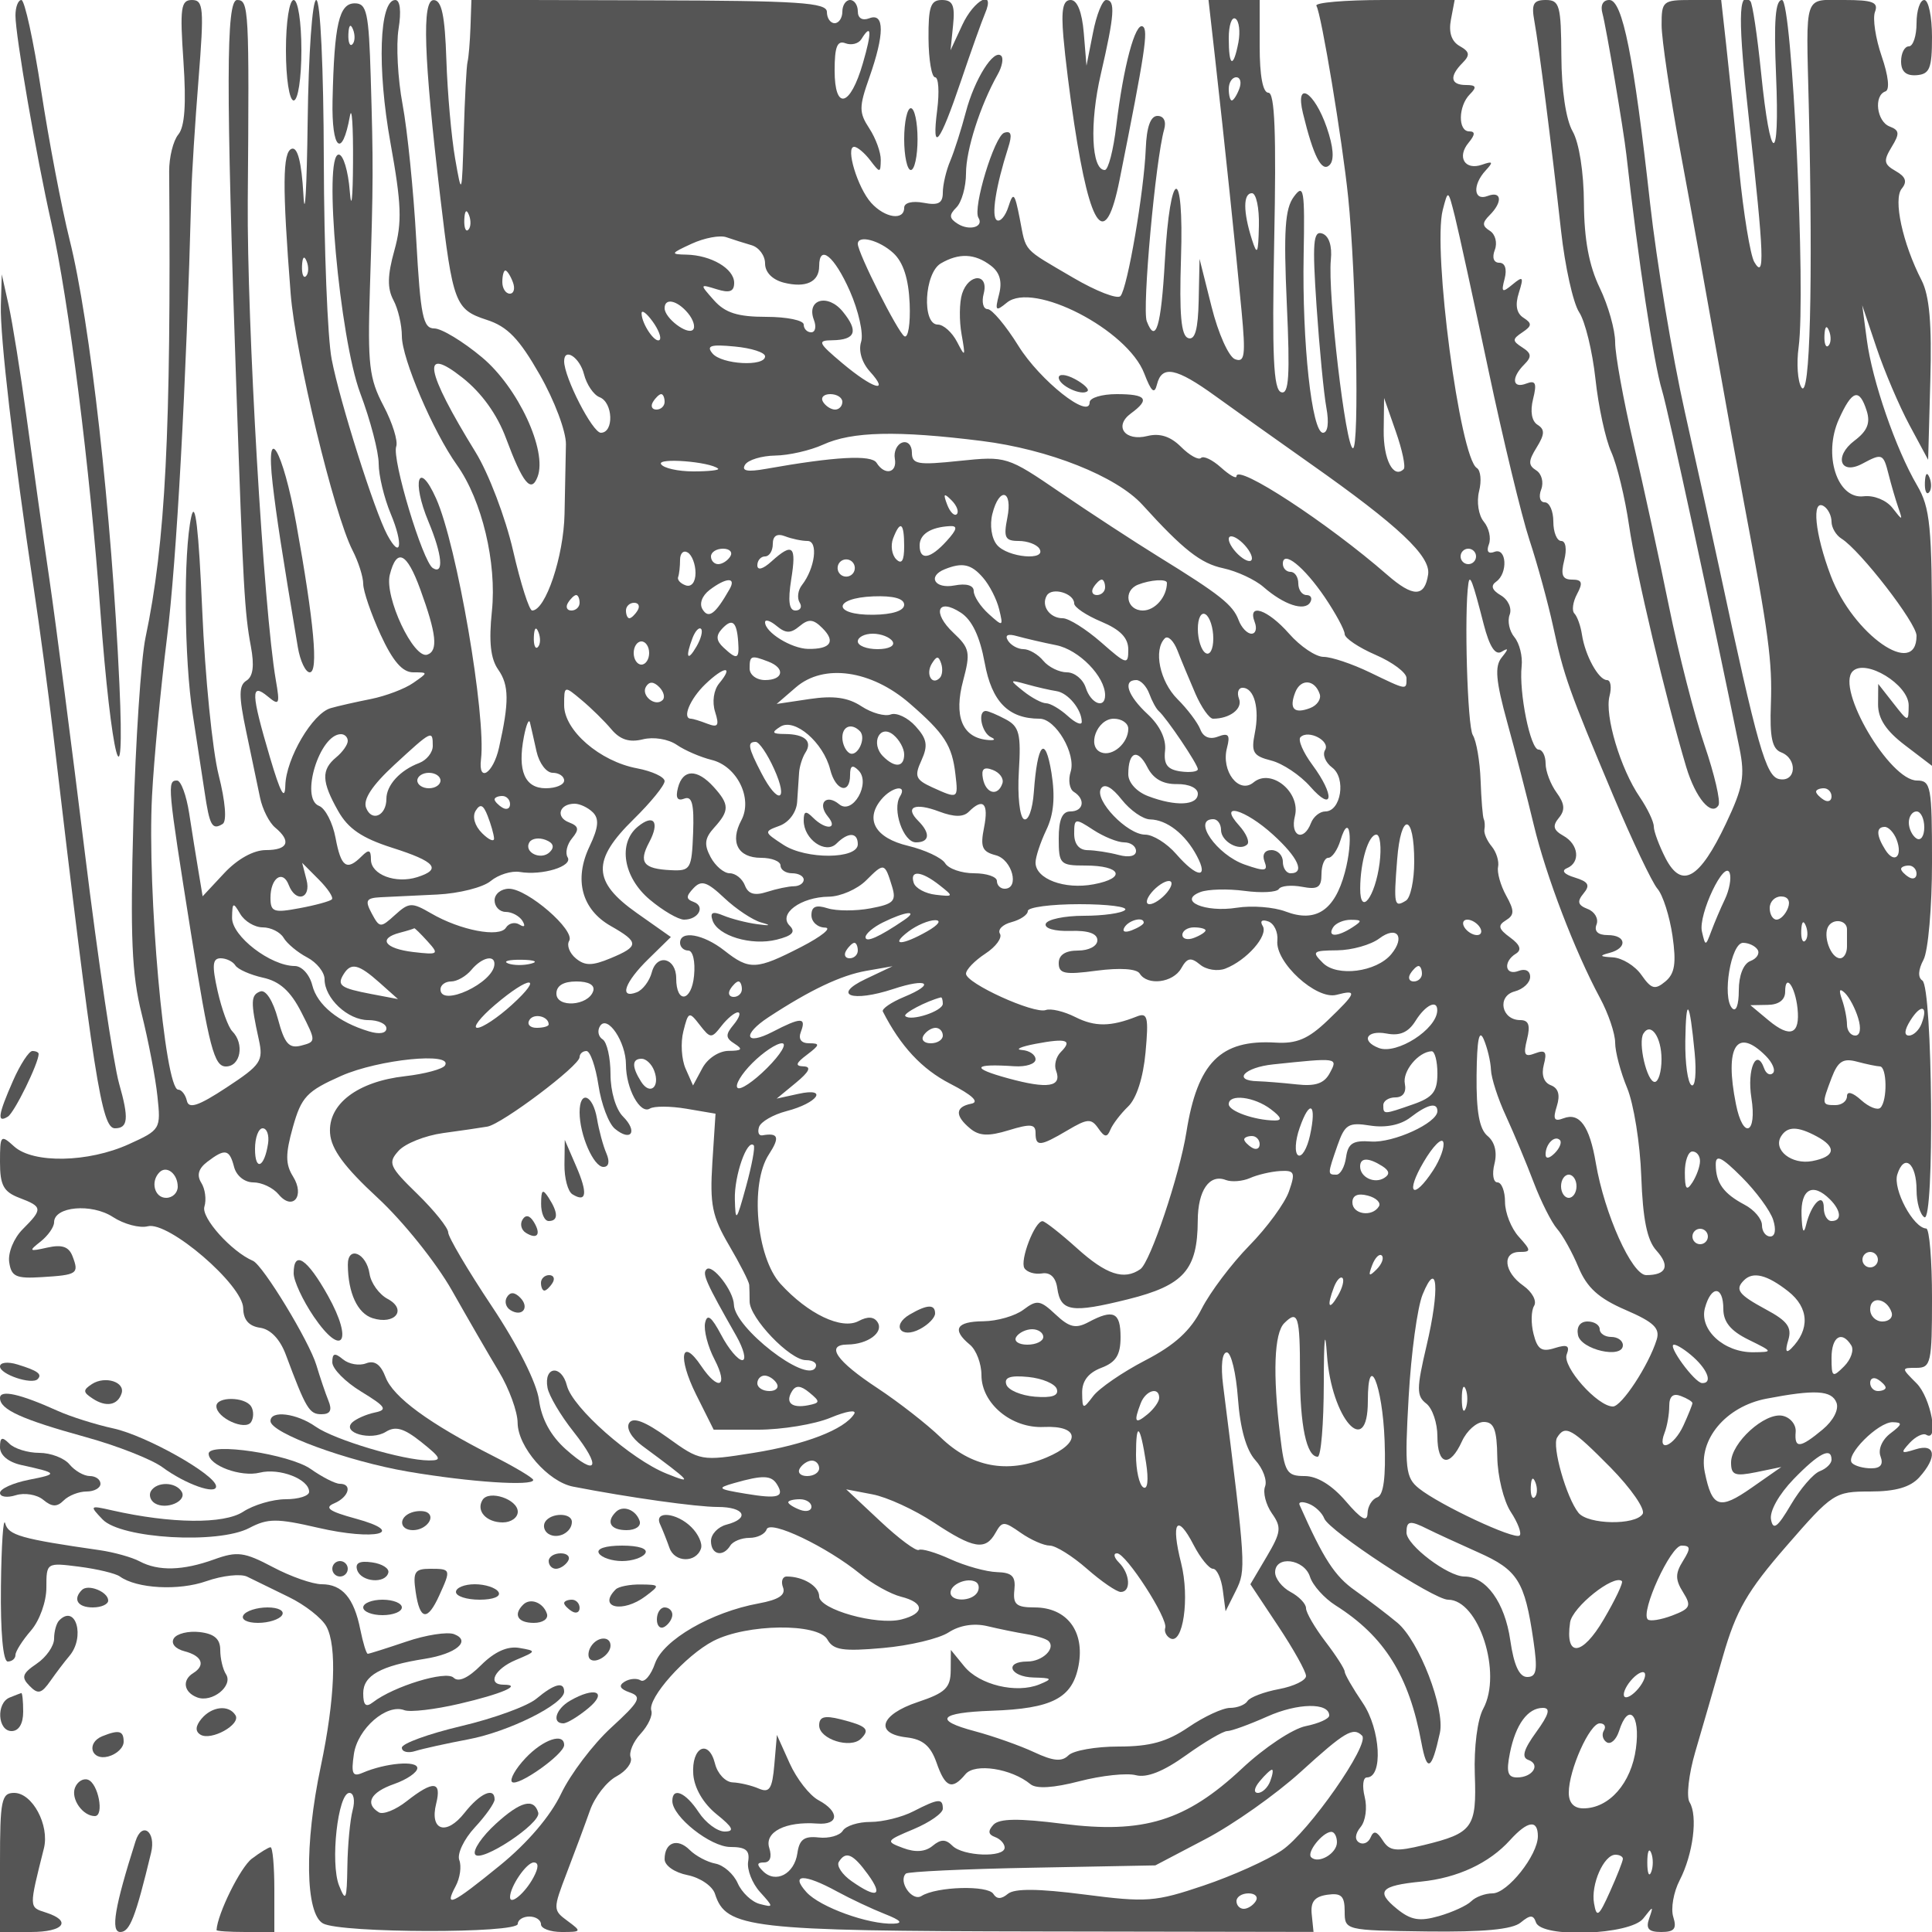 <svg xmlns="http://www.w3.org/2000/svg" version="1.0" width="250" height="250" viewBox="0 0 250 250" preserveAspectRatio="xMidYMid meet">
<g transform="translate(0,250) scale(0.01,-0.01)" fill="#555555" stroke="none">
<path d="M200 24800 c0 -260 269 -1818 463 -2678 226 -1007 500 -3167 635 -5022 140 -1917 324 -2622 247 -950 -101 2217 -378 4688 -645 5750 -103 413 -268 1279 -367 1925 -99 646 -214 1175 -256 1175 -42 0 -77 -90 -77 -200z"/>
<path d="M2374 24202 c37 -549 17 -843 -67 -943 -66 -80 -119 -295 -118 -477 26 -3368 -48 -4811 -306 -6032 -58 -275 -129 -1341 -157 -2368 -42 -1503 -21 -1992 107 -2500 87 -348 179 -827 204 -1066 46 -426 40 -436 -370 -622 -524 -238 -1237 -252 -1484 -29 -174 158 -183 148 -183 -202 0 -300 46 -385 250 -463 303 -115 306 -144 44 -406 -115 -115 -192 -303 -175 -425 27 -188 87 -216 421 -195 461 28 485 44 399 269 -48 126 -136 156 -328 113 -236 -53 -244 -46 -86 78 96 76 175 188 175 250 0 205 486 248 761 68 143 -93 346 -147 451 -120 266 70 1231 -759 1235 -1060 2 -150 73 -232 218 -253 136 -19 259 -148 334 -350 261 -699 303 -769 460 -769 115 0 142 51 91 175 -39 96 -109 303 -156 460 -93 310 -691 1294 -821 1350 -278 119 -673 559 -628 701 28 90 10 229 -40 308 -62 99 -37 185 77 272 231 176 287 165 347 -66 30 -115 136 -200 249 -200 109 0 255 -69 326 -154 183 -221 346 -23 188 230 -99 159 -100 290 -2 639 110 391 179 465 625 663 483 214 1453 312 1343 135 -29 -47 -262 -110 -517 -139 -614 -69 -998 -361 -970 -738 15 -207 185 -438 616 -836 329 -304 759 -841 962 -1200 202 -357 475 -830 608 -1050 132 -220 240 -517 241 -660 2 -313 394 -764 718 -827 726 -141 1597 -263 1871 -263 349 0 423 -148 113 -229 -110 -29 -200 -124 -200 -212 0 -177 154 -214 250 -59 34 55 145 100 248 100 102 0 202 49 222 110 43 128 779 -224 1213 -578 155 -128 391 -259 525 -293 308 -77 311 -218 5 -295 -318 -79 -1063 130 -1063 299 0 131 -206 257 -419 257 -56 0 -78 -63 -49 -140 38 -99 -55 -160 -314 -208 -614 -112 -1235 -472 -1342 -776 -52 -152 -136 -251 -186 -220 -49 31 -143 23 -208 -17 -82 -51 -61 -94 67 -139 162 -56 130 -116 -242 -457 -235 -216 -526 -601 -647 -855 -137 -288 -435 -637 -789 -925 -626 -510 -729 -558 -575 -270 57 106 78 258 47 338 -30 80 60 270 201 422 141 152 256 315 256 362 0 165 -188 82 -389 -173 -236 -301 -455 -230 -367 119 73 293 -36 303 -380 33 -144 -114 -308 -179 -363 -145 -184 114 -105 260 199 366 165 58 300 150 300 206 0 102 -413 66 -708 -61 -130 -56 -150 -13 -113 241 48 331 424 658 654 569 74 -28 394 9 711 83 547 127 825 247 573 247 -219 0 -118 205 158 320 269 113 270 117 44 156 -152 26 -319 -49 -492 -221 -168 -169 -295 -227 -358 -164 -96 96 -775 -111 -1044 -319 -91 -70 -125 -38 -125 118 0 229 226 355 798 445 404 64 604 232 378 319 -87 33 -366 -10 -620 -97 -255 -86 -478 -157 -497 -157 -19 0 -62 142 -97 315 -81 407 -234 585 -499 585 -117 0 -402 99 -633 222 -369 195 -460 207 -757 100 -406 -147 -724 -155 -966 -26 -99 53 -332 118 -518 145 -1017 146 -1181 193 -1222 347 -24 89 -49 -277 -55 -813 -7 -591 27 -975 88 -975 55 0 100 38 100 85 0 46 90 188 200 315 112 129 200 374 200 556 0 324 1 325 425 271 234 -30 470 -87 525 -126 218 -158 762 -188 1121 -61 209 73 447 99 529 57 83 -41 323 -159 534 -261 211 -102 431 -274 490 -383 138 -255 110 -941 -73 -1809 -214 -1009 -201 -1910 30 -2034 236 -126 2519 -131 2519 -5 0 52 68 95 150 95 83 0 150 -45 150 -100 0 -55 121 -100 269 -100 257 0 261 6 75 143 -190 140 -190 152 -9 625 102 265 236 626 298 802 62 177 217 376 344 444 126 68 209 178 184 244 -26 66 33 205 129 308 96 104 159 238 138 299 -52 158 443 715 803 901 432 223 1354 235 1476 18 76 -136 201 -155 718 -109 344 30 726 121 850 202 142 92 327 122 500 81 151 -36 380 -83 509 -104 128 -21 257 -61 285 -90 95 -95 -80 -264 -275 -264 -305 0 -227 -199 81 -207 241 -6 250 -17 75 -89 -298 -122 -777 -7 -973 234 l-173 212 -2 -267 c-2 -224 -70 -289 -427 -408 -487 -162 -564 -409 -142 -457 208 -24 309 -110 385 -325 113 -326 201 -361 375 -151 122 147 596 74 842 -130 75 -62 299 -48 633 39 285 74 613 109 730 78 142 -37 358 49 649 258 240 172 480 313 533 313 54 0 287 85 518 188 395 177 802 183 802 13 0 -42 -137 -103 -304 -137 -168 -33 -539 -280 -825 -549 -725 -678 -1273 -848 -2318 -715 -575 73 -822 69 -898 -12 -74 -80 -68 -127 20 -159 69 -25 125 -87 125 -137 0 -133 -539 -113 -676 24 -87 87 -150 87 -257 -2 -93 -77 -222 -87 -379 -28 -231 86 -228 93 137 246 206 87 375 205 375 263 0 138 -56 133 -380 -33 -148 -77 -399 -138 -556 -138 -158 1 -319 -51 -358 -113 -38 -63 -179 -103 -313 -88 -187 21 -250 -26 -275 -204 -39 -269 -281 -396 -445 -232 -84 84 -81 113 14 113 78 0 104 71 67 188 -65 206 212 346 621 315 283 -22 292 154 17 302 -115 61 -283 276 -374 478 l-165 367 -33 -383 c-27 -316 -63 -371 -202 -311 -92 40 -244 76 -338 80 -93 4 -196 113 -228 243 -82 326 -307 214 -281 -140 14 -178 129 -375 300 -514 214 -172 239 -224 106 -225 -95 0 -246 113 -336 250 -169 257 -341 331 -341 145 0 -203 495 -595 752 -595 200 0 253 -44 229 -189 -17 -104 52 -281 153 -393 179 -198 179 -203 -4 -155 -103 27 -231 148 -284 268 -53 120 -183 234 -289 254 -106 20 -256 100 -333 177 -159 159 -324 98 -324 -120 0 -83 130 -173 297 -206 164 -33 323 -142 355 -243 142 -445 443 -480 4200 -486 l3545 -6 -23 224 c-18 165 35 233 201 257 181 26 225 -16 225 -214 0 -246 4 -247 1061 -261 734 -9 1109 26 1216 115 124 102 164 102 198 3 69 -207 1222 -165 1389 50 130 167 134 167 76 0 -46 -132 -8 -175 156 -175 170 0 204 42 156 195 -34 107 3 321 83 475 174 338 237 832 128 1009 -44 70 -11 363 73 650 84 286 246 845 359 1240 171 594 314 842 821 1425 597 687 626 706 1083 706 328 0 520 55 636 183 237 263 213 446 -50 362 -187 -59 -196 -49 -75 83 77 83 174 131 215 106 169 -103 60 481 -125 666 -200 200 -200 200 0 200 185 0 200 67 200 900 0 495 -34 901 -75 903 -167 7 -435 509 -374 700 88 277 249 146 249 -203 0 -159 45 -316 101 -351 133 -82 107 2977 -26 3063 -60 39 -54 140 15 269 60 113 110 681 110 1262 0 981 -14 1057 -195 1057 -353 0 -1053 1192 -831 1414 167 167 726 -174 724 -442 -2 -220 -4 -220 -198 28 l-196 250 -2 -263 c-1 -185 102 -343 348 -530 l350 -267 0 1649 c0 1450 -23 1690 -193 1980 -276 471 -581 1355 -650 1881 l-60 450 185 -550 c101 -302 293 -752 426 -1000 l242 -450 28 1023 c21 737 -11 1101 -113 1300 -246 478 -370 1051 -256 1187 73 89 51 153 -78 226 -155 88 -162 133 -54 311 107 174 103 217 -25 266 -168 64 -209 401 -55 454 59 20 39 201 -48 454 -80 232 -119 491 -87 575 48 125 -28 154 -401 154 -526 0 -491 103 -456 -1350 56 -2336 17 -3840 -95 -3662 -48 75 -65 309 -36 519 95 713 -85 4493 -215 4493 -86 0 -107 -267 -77 -975 50 -1186 -73 -1163 -194 37 -49 480 -111 894 -138 922 -159 158 -163 -241 -15 -1565 192 -1727 204 -2046 65 -1809 -51 88 -140 628 -196 1200 -57 572 -133 1299 -168 1615 l-64 575 -386 0 c-369 0 -386 -14 -385 -325 0 -179 109 -910 241 -1625 133 -715 336 -1840 452 -2500 117 -660 284 -1582 372 -2050 321 -1703 369 -2060 349 -2613 -16 -427 16 -577 132 -622 216 -83 197 -388 -22 -347 -174 32 -282 411 -778 2732 -82 385 -283 1294 -445 2019 -163 726 -365 1941 -450 2700 -211 1902 -357 2631 -527 2631 -84 0 -119 -69 -89 -175 46 -166 273 -1503 309 -1825 152 -1363 355 -2702 461 -3050 77 -249 669 -2986 1002 -4628 74 -364 48 -509 -174 -978 -341 -720 -572 -853 -781 -451 -84 164 -153 349 -153 412 0 63 -82 234 -181 380 -250 365 -457 1057 -392 1308 30 114 15 207 -33 207 -108 0 -283 317 -324 590 -17 113 -61 234 -97 271 -36 36 -21 149 34 252 79 147 65 187 -64 187 -126 0 -150 59 -102 250 36 144 20 250 -39 250 -56 0 -102 113 -102 250 0 138 -50 250 -111 250 -62 0 -82 73 -46 167 35 92 6 203 -65 247 -104 65 -103 121 6 296 105 170 108 233 12 293 -76 47 -98 174 -58 334 51 204 33 246 -87 200 -183 -71 -199 75 -27 247 99 99 94 144 -25 220 -132 85 -132 107 1 196 124 83 127 115 14 188 -91 58 -111 165 -60 324 65 207 55 220 -82 107 -135 -112 -149 -102 -102 75 32 125 5 206 -69 206 -73 0 -97 67 -58 167 35 92 6 202 -64 246 -101 63 -102 104 -3 203 171 171 156 318 -26 248 -183 -70 -199 143 -25 331 102 110 93 123 -47 74 -222 -78 -330 98 -174 285 85 103 87 146 8 146 -149 0 -143 329 8 480 93 93 82 120 -50 120 -201 0 -219 111 -45 286 100 101 93 145 -37 218 -106 60 -145 177 -113 343 l48 253 -917 0 c-505 0 -897 -34 -872 -75 64 -103 335 -1739 411 -2475 104 -1014 147 -3250 62 -3250 -93 0 -329 2011 -286 2439 18 179 -24 308 -111 339 -117 41 -130 -115 -74 -940 37 -543 94 -1134 127 -1313 36 -196 19 -325 -44 -325 -144 0 -271 1168 -250 2300 16 850 2 929 -127 754 -115 -155 -133 -440 -91 -1384 43 -938 27 -1179 -73 -1145 -100 33 -119 467 -90 1959 28 1385 8 1916 -75 1916 -72 0 -113 219 -113 600 l0 600 -331 0 -331 0 82 -725 c124 -1100 275 -2547 346 -3303 54 -574 41 -668 -85 -620 -82 31 -218 336 -303 677 l-156 621 -11 -533 c-8 -379 -47 -522 -136 -492 -92 31 -116 305 -93 1034 40 1219 -141 1187 -209 -37 -48 -849 -118 -1082 -234 -779 -62 160 113 2088 225 2482 30 105 -5 175 -86 175 -90 0 -141 -142 -152 -425 -22 -553 -236 -1802 -327 -1906 -39 -44 -313 62 -610 236 -668 392 -607 324 -694 769 -65 330 -83 349 -146 152 -39 -123 -107 -202 -150 -175 -75 46 -14 436 146 936 55 170 41 225 -50 195 -128 -43 -411 -975 -334 -1100 73 -117 -113 -173 -265 -80 -115 72 -119 115 -20 214 68 68 124 267 124 442 0 303 185 879 409 1277 58 101 79 211 47 242 -96 96 -346 -301 -458 -727 -58 -220 -148 -503 -201 -630 -54 -126 -97 -311 -97 -411 0 -139 -58 -170 -250 -133 -146 27 -250 1 -250 -64 0 -171 -250 -133 -427 63 -176 195 -336 725 -220 725 41 0 135 -79 208 -175 126 -166 133 -166 136 4 2 98 -65 282 -148 409 -135 206 -135 277 0 659 197 559 198 842 1 767 -91 -35 -150 0 -150 89 0 81 -45 147 -100 147 -55 0 -100 -67 -100 -150 0 -82 -45 -150 -100 -150 -55 0 -100 65 -100 145 0 122 -361 146 -2300 151 l-2300 6 -12 -351 c-7 -193 -24 -396 -38 -451 -14 -55 -36 -471 -49 -925 -24 -815 -26 -819 -112 -325 -48 275 -99 848 -113 1274 -19 578 -61 774 -164 775 -154 1 -130 -726 85 -2549 162 -1374 192 -1455 599 -1588 271 -87 421 -243 689 -712 190 -333 341 -734 338 -900 -3 -165 -11 -570 -18 -900 -11 -551 -246 -1250 -419 -1250 -38 0 -149 349 -247 775 -98 426 -316 1000 -486 1275 -651 1057 -709 1390 -168 962 248 -196 449 -476 563 -784 218 -584 325 -715 408 -498 129 336 -253 1158 -720 1547 -245 205 -523 373 -616 373 -146 0 -179 160 -234 1150 -35 633 -115 1420 -177 1750 -62 330 -85 769 -52 975 37 229 21 375 -42 375 -207 0 -237 -881 -63 -1846 144 -798 152 -1032 51 -1395 -90 -321 -93 -490 -13 -641 61 -113 110 -323 110 -468 0 -289 404 -1235 713 -1668 323 -454 517 -1265 452 -1890 -41 -395 -18 -615 82 -757 141 -201 143 -418 10 -1010 -75 -335 -271 -461 -233 -150 68 565 -312 2776 -581 3375 -228 509 -320 228 -98 -302 177 -424 202 -689 56 -599 -131 81 -532 1411 -474 1574 25 70 -49 307 -165 527 -185 351 -206 534 -176 1500 45 1415 45 1610 11 2754 -25 834 -51 953 -206 953 -204 0 -266 -270 -288 -1257 -14 -638 124 -762 225 -200 25 138 43 -132 40 -600 -2 -467 -21 -636 -42 -375 -20 261 -84 475 -143 475 -203 0 11 -2372 278 -3087 132 -350 239 -761 239 -913 0 -151 70 -443 156 -649 166 -396 132 -602 -45 -272 -166 310 -613 1721 -719 2271 -54 275 -99 1434 -102 2575 -3 1198 -44 2075 -98 2075 -51 0 -100 -693 -111 -1575 -11 -866 -36 -1291 -55 -943 -24 419 -75 618 -151 593 -119 -40 -123 -481 -14 -1875 61 -782 560 -2852 800 -3320 77 -149 139 -345 139 -436 0 -91 101 -386 224 -655 159 -345 283 -489 423 -489 196 0 196 -1 0 -137 -108 -76 -354 -169 -547 -208 -192 -38 -427 -91 -520 -118 -235 -65 -578 -650 -588 -999 -5 -205 -62 -101 -199 362 -246 833 -251 973 -28 788 149 -124 159 -104 104 212 -157 905 -375 4631 -363 6200 20 2495 14 2600 -138 2600 -143 0 -145 -1093 -9 -5050 87 -2538 106 -2883 187 -3313 47 -250 29 -391 -57 -444 -100 -62 -101 -195 -3 -660 68 -321 148 -705 179 -855 31 -149 119 -324 196 -387 213 -177 166 -291 -121 -291 -159 0 -367 -115 -539 -299 l-279 -299 -54 324 c-30 178 -84 515 -120 749 -36 234 -107 425 -157 425 -130 0 -124 -62 180 -1975 236 -1481 300 -1725 452 -1725 190 0 243 293 83 455 -52 52 -137 286 -190 520 -75 335 -67 425 39 425 73 0 159 -42 190 -92 32 -51 193 -122 358 -159 216 -47 357 -174 496 -447 192 -377 192 -381 -1 -432 -159 -41 -216 24 -302 346 -63 233 -156 380 -227 355 -125 -45 -128 -133 -20 -623 61 -278 28 -327 -416 -619 -366 -241 -491 -282 -515 -173 -18 79 -69 144 -112 144 -174 0 -403 2576 -339 3800 24 468 112 1390 194 2050 124 989 249 3270 315 5750 6 248 48 911 93 1475 73 920 64 1025 -85 1025 -144 0 -158 -100 -110 -798z m13651 250 c-66 -343 -125 -317 -125 54 0 168 39 282 87 252 47 -29 64 -167 38 -306z m-11465 -25 c-33 -33 -56 26 -52 131 5 117 28 141 60 61 29 -72 26 -159 -8 -192z m6606 -244 c-164 -568 -366 -620 -366 -94 0 306 34 392 140 351 77 -29 169 -6 206 53 131 213 139 99 20 -310z m4870 -333 c-31 -82 -75 -150 -97 -150 -21 0 -39 68 -39 150 0 83 44 150 97 150 53 0 71 -67 39 -150z m254 -1775 c-8 -361 -22 -387 -90 -175 -115 360 -115 600 0 600 55 0 96 -191 90 -425z m2969 -1859 c190 -899 429 -1889 531 -2200 103 -311 240 -813 306 -1116 141 -653 204 -829 781 -2200 243 -577 500 -1118 570 -1200 71 -82 158 -357 195 -610 51 -355 30 -489 -93 -591 -134 -111 -181 -98 -309 85 -83 119 -250 221 -371 228 -169 9 -179 22 -44 57 238 62 222 231 -22 231 -126 0 -178 50 -144 137 29 75 -23 166 -115 201 -128 50 -140 96 -53 201 89 107 64 151 -114 206 -137 41 -177 89 -102 120 179 74 154 309 -45 420 -130 73 -144 128 -59 231 84 101 77 183 -29 328 -78 107 -142 276 -142 375 0 100 -41 181 -91 181 -106 0 -256 742 -219 1080 14 127 -28 295 -93 374 -66 79 -94 210 -62 292 31 83 -19 194 -114 250 -116 68 -135 125 -61 177 155 109 136 447 -22 386 -80 -31 -107 6 -72 97 31 81 1 213 -66 294 -68 82 -95 255 -61 393 34 134 21 270 -29 301 -219 135 -574 2823 -441 3339 69 266 69 266 157 -83 48 -192 243 -1085 433 -1984z m-13199 1811 c-33 -33 -56 26 -52 131 5 117 28 141 60 61 29 -72 26 -159 -8 -192z m3665 -200 c96 -28 175 -134 175 -237 0 -114 95 -210 244 -248 284 -71 456 10 456 214 0 291 196 132 397 -322 113 -257 179 -552 146 -657 -37 -114 9 -269 113 -384 266 -294 39 -225 -356 107 -314 264 -328 295 -131 297 302 4 344 116 138 369 -195 241 -477 161 -375 -106 34 -88 18 -160 -35 -160 -53 0 -97 45 -97 100 0 55 -218 100 -485 100 -368 0 -530 51 -675 213 -188 212 -188 213 35 144 166 -52 225 -30 225 83 0 183 -297 358 -618 365 -211 4 -205 16 68 141 165 76 368 114 450 84 83 -29 229 -75 325 -103z m1835 -102 c128 -118 197 -331 211 -653 11 -263 -20 -453 -69 -423 -85 53 -602 1078 -602 1195 0 120 279 48 460 -119z m-7600 -298 c-33 -33 -56 26 -52 131 5 117 28 141 60 61 29 -72 26 -159 -8 -192z m8860 137 c117 -88 151 -205 108 -372 -56 -215 -44 -227 101 -108 341 280 1562 -350 1778 -918 91 -237 132 -272 164 -141 63 254 249 217 756 -150 247 -179 800 -572 1229 -875 1141 -803 1559 -1197 1524 -1433 -44 -297 -194 -298 -530 -5 -769 671 -1950 1443 -1950 1275 0 -37 -90 14 -201 114 -110 99 -226 155 -258 123 -32 -31 -148 33 -258 143 -136 136 -275 181 -436 141 -291 -73 -438 128 -212 293 250 183 201 249 -185 249 -193 0 -350 -48 -350 -106 0 -228 -643 282 -922 731 -162 261 -342 475 -398 475 -57 0 -80 90 -51 200 70 268 -195 266 -280 -2 -35 -111 -38 -348 -6 -525 52 -293 47 -302 -58 -98 -64 124 -176 225 -250 225 -208 0 -175 667 40 792 235 137 440 128 645 -28z m-6184 -214 c32 -82 14 -150 -39 -150 -53 0 -97 68 -97 150 0 83 18 150 39 150 22 0 66 -67 97 -150z m2266 -402 c70 -84 99 -181 65 -215 -73 -72 -367 151 -367 279 0 138 163 103 302 -64z m-366 -345 c-55 -55 -232 203 -234 341 -1 52 62 7 140 -100 78 -106 120 -215 94 -241z m15124 -76 c-33 -33 -56 26 -52 131 5 117 28 141 60 61 29 -72 26 -159 -8 -192z m-13760 -138 c0 -137 -562 -106 -681 38 -83 100 -21 119 288 89 216 -20 393 -77 393 -127z m-2343 -232 c34 -133 124 -267 202 -297 174 -67 188 -460 16 -460 -108 1 -475 716 -475 926 0 182 202 50 257 -169z m1043 -357 c0 -55 -48 -100 -106 -100 -58 0 -78 45 -44 100 34 55 82 100 106 100 24 0 44 -45 44 -100z m2300 0 c0 -55 -42 -100 -94 -100 -52 0 -122 45 -156 100 -34 55 8 100 94 100 86 0 156 -45 156 -100z m13255 -116 c50 -158 8 -261 -158 -386 -270 -204 -185 -452 102 -298 258 138 271 132 340 -141 33 -132 89 -323 124 -425 61 -175 57 -176 -75 -6 -80 101 -241 166 -373 150 -342 -41 -527 537 -320 997 171 380 265 408 360 109z m-5991 -754 c-132 -131 -264 123 -259 501 l5 419 152 -435 c84 -239 129 -457 102 -485z m-5461 364 c866 -108 1745 -457 2081 -827 526 -580 754 -759 1044 -820 177 -38 412 -147 522 -243 264 -230 529 -318 603 -200 32 53 11 96 -47 96 -58 0 -106 68 -106 150 0 83 -45 150 -100 150 -55 0 -100 47 -100 105 0 182 273 -37 543 -434 141 -209 257 -423 257 -476 0 -52 180 -174 400 -269 220 -95 400 -230 400 -300 0 -160 13 -162 -476 74 -228 110 -496 200 -597 200 -100 0 -301 135 -446 300 -277 315 -543 405 -445 150 32 -82 13 -150 -42 -150 -55 0 -130 79 -166 175 -74 198 -238 329 -1042 825 -312 193 -880 564 -1263 825 -690 471 -700 474 -1309 411 -540 -57 -614 -44 -614 108 0 95 -56 153 -125 129 -69 -24 -112 -118 -96 -208 34 -186 -131 -223 -236 -54 -66 107 -537 81 -1432 -78 -241 -43 -319 -27 -270 53 39 63 214 116 390 119 175 2 454 66 619 141 373 171 959 185 2053 48z m-3411 -358 c23 -20 -121 -36 -319 -36 -199 0 -387 42 -419 94 -53 86 633 32 738 -58z m3089 -589 c-31 -30 -87 25 -125 124 -54 142 -42 154 56 56 69 -68 99 -149 69 -180z m654 -47 c-51 -256 -30 -300 147 -300 113 0 234 -45 268 -100 99 -161 -413 -115 -549 49 -71 85 -96 256 -60 400 89 357 266 313 194 -49z m10665 -51 c0 -76 58 -175 129 -219 242 -151 971 -1093 971 -1256 0 -560 -822 14 -1110 776 -205 541 -251 1000 -90 900 55 -34 100 -124 100 -201z m-12000 -319 c0 -186 -32 -238 -103 -167 -57 57 -75 179 -40 270 93 242 143 205 143 -103z m550 70 c-212 -234 -350 -257 -350 -58 0 145 142 236 390 250 106 6 96 -42 -40 -192z m-1801 0 c142 0 98 -353 -72 -571 -52 -66 -65 -167 -30 -225 36 -57 11 -104 -54 -104 -82 0 -99 122 -55 400 71 439 21 484 -255 235 -110 -100 -183 -120 -183 -50 0 63 45 115 100 115 55 0 100 72 100 161 0 105 54 140 158 100 87 -34 218 -61 291 -61z m5751 -224 c0 -56 -66 -45 -150 24 -82 68 -150 169 -150 224 0 56 66 45 150 -24 82 -68 150 -169 150 -224z m-7200 -190 c0 -118 -52 -185 -125 -161 -69 23 -114 72 -100 108 14 37 25 137 25 223 0 86 45 128 100 94 55 -34 100 -153 100 -264z m450 214 c-34 -55 -104 -100 -156 -100 -52 0 -94 45 -94 100 0 55 70 100 156 100 86 0 128 -45 94 -100z m9650 0 c0 -55 -45 -100 -100 -100 -55 0 -100 45 -100 100 0 55 45 100 100 100 55 0 100 -45 100 -100z m-13662 -425 c210 -576 234 -796 92 -846 -177 -62 -558 746 -486 1033 89 353 220 291 394 -187z m5607 216 c-32 -52 -101 -68 -154 -36 -52 32 -68 101 -36 154 32 52 101 68 154 36 52 -32 68 -101 36 -154z m1675 -66 c84 -96 178 -280 209 -409 55 -226 50 -228 -136 -60 -106 96 -193 229 -193 296 0 74 -95 102 -250 72 -254 -48 -353 118 -125 210 229 92 343 67 495 -109z m-3280 -150 c-184 -323 -271 -387 -349 -260 -45 72 -7 176 91 251 216 164 350 169 258 9z m4860 25 c0 -55 -48 -100 -106 -100 -58 0 -78 45 -44 100 34 55 82 100 106 100 24 0 44 -45 44 -100z m800 58 c0 -181 -154 -358 -311 -358 -210 0 -260 255 -64 334 160 64 375 78 375 24z m4099 -536 c75 -289 149 -405 231 -356 93 56 93 39 2 -74 -93 -114 -77 -300 73 -844 106 -384 260 -979 342 -1322 158 -660 531 -1634 857 -2240 108 -200 196 -460 196 -578 0 -118 70 -381 155 -586 85 -204 168 -719 183 -1144 20 -554 75 -827 195 -959 181 -200 132 -319 -131 -319 -185 0 -541 793 -652 1450 -81 480 -211 659 -419 579 -120 -46 -139 -12 -86 156 46 146 21 234 -77 272 -92 35 -125 134 -91 266 44 166 20 197 -112 147 -137 -53 -156 -20 -105 183 45 181 21 247 -88 247 -244 0 -304 310 -72 371 110 29 200 113 200 188 0 79 -62 111 -150 77 -175 -67 -204 119 -35 223 80 49 56 115 -74 210 -152 111 -163 156 -55 222 112 69 112 124 3 321 -72 131 -119 298 -104 370 15 73 -22 192 -82 265 -61 73 -103 170 -95 217 9 48 5 109 -8 136 -14 28 -32 253 -41 500 -9 248 -54 512 -101 588 -70 112 -113 1592 -57 1962 19 126 55 31 198 -528z m-5299 269 c0 -49 157 -154 350 -235 246 -103 350 -210 350 -361 0 -203 -21 -197 -353 95 -195 170 -417 310 -495 310 -171 0 -285 165 -205 296 69 110 353 26 353 -105z m-6400 9 c0 -55 -48 -100 -106 -100 -58 0 -78 45 -44 100 34 55 82 100 106 100 24 0 44 -45 44 -100z m4200 -26 c-1 -77 -151 -126 -400 -129 -528 -6 -528 217 0 238 261 10 400 -28 400 -109z m-3450 -74 c-34 -55 -82 -100 -106 -100 -24 0 -44 45 -44 100 0 55 48 100 106 100 58 0 78 -45 44 -100z m4492 -677 c91 -503 307 -723 710 -723 209 0 475 -456 402 -687 -34 -108 -15 -225 42 -260 154 -96 126 -253 -46 -253 -105 0 -150 -106 -150 -350 0 -332 18 -350 344 -350 466 0 537 -163 107 -243 -376 -71 -751 70 -751 281 0 72 63 262 139 422 97 201 117 428 67 740 -81 498 -182 387 -228 -250 -16 -225 -72 -378 -128 -350 -55 28 -85 302 -66 616 30 487 6 582 -168 675 -112 60 -228 109 -259 109 -112 0 -55 -284 68 -340 69 -31 40 -46 -64 -33 -313 38 -419 311 -298 765 97 364 86 421 -125 619 -280 263 -207 459 97 260 144 -95 245 -308 307 -648z m2958 315 c0 -141 -44 -223 -100 -188 -55 34 -100 174 -100 312 0 141 44 223 100 188 55 -34 100 -174 100 -312z m-6148 -40 c17 -230 -13 -242 -190 -77 -95 88 -100 154 -21 240 133 144 192 99 211 -163z m795 200 c117 97 178 92 295 -26 175 -174 107 -273 -184 -269 -217 4 -558 214 -558 345 0 42 68 20 150 -48 118 -98 181 -99 297 -2z m-3387 -271 c-33 -33 -56 26 -52 131 5 117 28 141 60 61 29 -72 26 -159 -8 -192z m2052 6 c-118 -203 -146 -138 -50 113 35 90 84 142 110 116 25 -26 -1 -129 -60 -229z m2538 67 c35 -57 -49 -100 -194 -100 -141 0 -256 45 -256 100 0 55 87 100 194 100 107 0 222 -45 256 -100z m2118 -49 c294 -59 632 -405 632 -647 0 -182 -184 -111 -250 96 -35 110 -145 200 -244 200 -100 0 -238 68 -306 150 -68 83 -184 150 -256 150 -73 0 -163 50 -201 111 -44 71 -2 92 119 57 104 -29 331 -82 506 -117z m1800 -626 c78 -179 181 -325 229 -325 217 0 386 129 336 258 -30 78 -9 142 46 142 150 0 223 -267 158 -588 -49 -247 -21 -294 211 -353 148 -37 376 -189 507 -338 299 -340 321 -116 27 282 -120 162 -189 323 -154 358 102 102 391 -49 318 -167 -36 -59 5 -161 92 -226 183 -136 115 -568 -89 -568 -70 0 -154 -68 -185 -150 -95 -248 -273 -172 -208 89 78 310 -308 625 -535 437 -189 -157 -423 145 -344 446 44 168 20 198 -115 147 -107 -42 -192 -8 -230 93 -34 87 -167 264 -297 393 -227 228 -312 635 -162 785 40 40 114 -31 164 -159 49 -127 154 -377 231 -556z m-7068 525 c0 -82 -45 -150 -100 -150 -55 0 -100 68 -100 150 0 83 45 150 100 150 55 0 100 -67 100 -150z m1542 -111 c223 -85 196 -239 -42 -239 -111 0 -200 67 -200 150 0 168 18 175 242 89z m2218 -212 c-101 -102 -185 51 -102 186 63 102 87 102 121 1 23 -70 15 -154 -19 -187z m-2854 -70 c-71 -86 -93 -240 -53 -367 57 -180 39 -208 -100 -155 -93 36 -188 65 -211 65 -120 0 -14 255 183 445 248 238 375 246 181 12z m2466 -260 c450 -390 548 -542 591 -915 38 -321 35 -322 -300 -170 -216 99 -234 143 -139 350 87 192 72 276 -77 441 -101 112 -246 180 -321 152 -75 -29 -245 18 -378 105 -174 115 -361 141 -670 95 l-428 -64 249 215 c360 311 975 224 1473 -209z m-3197 45 c-95 -96 -286 59 -215 174 42 68 98 66 170 -6 58 -58 79 -134 45 -168z m5095 115 c149 -22 326 -235 328 -397 1 -50 -80 -17 -181 75 -100 91 -227 165 -281 165 -54 0 -185 70 -292 155 -187 150 -186 153 43 90 131 -37 303 -76 383 -88z m1201 -32 c35 -96 90 -197 122 -225 102 -89 507 -690 507 -753 0 -33 -101 -46 -225 -29 -170 25 -219 90 -199 270 16 149 -67 324 -225 470 -260 241 -327 442 -148 442 57 0 132 -79 168 -175z m2206 -6 c22 -65 -34 -147 -123 -181 -209 -80 -276 -11 -194 202 70 182 253 170 317 -21z m-9166 -456 c114 -135 234 -173 407 -130 139 35 329 4 439 -71 106 -73 309 -160 451 -195 329 -80 536 -498 385 -781 -151 -282 -45 -486 254 -486 139 0 253 -45 253 -100 0 -55 68 -100 150 -100 83 0 150 -37 150 -83 0 -46 -56 -84 -125 -85 -69 0 -226 -33 -350 -73 -161 -52 -243 -28 -286 84 -33 86 -121 157 -196 157 -75 0 -186 94 -247 208 -88 164 -78 246 46 383 199 220 198 299 -7 526 -215 237 -399 233 -462 -10 -34 -131 -8 -176 82 -141 100 38 128 -70 114 -444 -18 -469 -33 -494 -287 -482 -357 17 -421 99 -282 360 141 264 61 375 -148 202 -259 -215 -186 -656 156 -943 169 -142 369 -259 444 -259 186 0 279 172 124 229 -101 37 -101 73 -2 178 102 108 174 85 400 -128 152 -143 366 -285 476 -316 135 -37 118 -45 -50 -22 -137 18 -335 69 -439 112 -139 58 -176 42 -141 -62 66 -201 503 -332 830 -250 204 51 249 100 168 181 -152 152 144 371 507 375 151 2 369 97 483 211 233 233 240 231 335 -78 58 -190 21 -228 -279 -284 -191 -36 -441 -35 -555 1 -151 48 -209 23 -209 -90 0 -86 79 -158 175 -160 96 -1 -42 -113 -307 -250 -582 -299 -670 -303 -995 -47 -271 213 -573 266 -573 100 0 -55 48 -100 106 -100 60 0 93 -142 75 -325 -32 -339 -231 -368 -231 -34 0 265 -251 326 -316 76 -30 -112 -117 -227 -194 -257 -234 -90 -157 130 151 431 l290 284 -440 310 c-576 406 -585 682 -41 1215 220 216 400 437 400 492 0 54 -161 129 -357 166 -481 90 -943 490 -943 816 0 256 1 256 225 68 124 -103 298 -274 386 -379z m-968 -288 c34 -151 127 -275 209 -275 81 0 148 -45 148 -100 0 -55 -107 -100 -238 -100 -271 0 -368 226 -283 665 30 157 65 240 79 185 13 -55 52 -224 85 -375z m3800 -234 c69 -275 257 -327 257 -71 0 123 30 140 109 61 164 -164 -76 -583 -250 -438 -169 140 -287 12 -146 -159 138 -166 -28 -179 -193 -14 -93 93 -120 85 -120 -38 0 -242 282 -440 424 -298 152 152 276 148 276 -9 -1 -194 -671 -199 -964 -6 -253 165 -254 170 -47 246 122 46 217 175 226 307 8 125 19 296 25 378 5 82 43 200 82 261 95 146 -6 239 -264 241 -168 1 -180 19 -60 95 185 116 557 -205 645 -556z m3857 529 c0 -186 -203 -363 -351 -306 -190 73 -54 436 163 436 103 0 188 -58 188 -130z m-3474 -30 c91 -90 -34 -347 -136 -284 -50 31 -90 121 -90 200 0 147 119 192 226 84z m574 -302 c0 -167 -120 -178 -272 -26 -168 168 -44 426 134 278 76 -63 138 -176 138 -252z m-7200 174 c0 -48 -67 -144 -150 -212 -195 -162 -189 -314 25 -693 130 -231 309 -352 700 -477 560 -178 646 -278 325 -380 -280 -89 -600 32 -600 227 0 127 -27 136 -120 43 -194 -194 -267 -142 -338 238 -37 197 -133 383 -214 414 -248 96 7 928 284 928 49 0 88 -39 88 -88z m1100 -65 c0 -84 -79 -183 -175 -220 -248 -93 -425 -287 -425 -464 0 -220 -191 -303 -263 -115 -41 108 79 290 367 556 486 448 496 453 496 243z m4417 -297 c192 -424 51 -471 -164 -55 -174 335 -186 405 -74 405 44 0 151 -157 238 -350z m5213 -196 c156 2 270 -51 270 -125 0 -153 -287 -167 -643 -31 -149 56 -257 175 -257 283 0 293 121 339 246 93 76 -151 201 -223 384 -220z m-2259 9 c-58 -173 -214 -134 -252 62 -24 125 12 157 128 112 89 -34 145 -112 124 -174z m-7271 37 c0 -55 -67 -100 -150 -100 -82 0 -150 45 -150 100 0 55 68 100 150 100 83 0 150 -45 150 -100z m9182 -503 c217 -4 455 -189 605 -472 160 -301 2 -286 -268 25 -120 138 -300 250 -401 250 -232 0 -662 449 -571 596 44 71 141 19 268 -143 110 -139 275 -254 367 -256z m-3236 297 c-104 -168 43 -594 206 -594 178 0 191 117 30 278 -180 180 -44 240 270 121 194 -73 313 -74 384 -3 186 186 260 110 198 -202 -51 -255 -26 -315 152 -361 212 -56 311 -433 114 -433 -55 0 -100 45 -100 100 0 55 -133 100 -295 100 -162 0 -331 58 -375 130 -44 71 -260 172 -479 225 -425 101 -563 340 -347 600 138 166 341 199 242 39z m12054 0 c0 -58 -45 -78 -100 -44 -55 34 -100 82 -100 106 0 24 45 44 100 44 55 0 100 -48 100 -106z m-17100 -100 c0 -58 -45 -78 -100 -44 -55 34 -100 82 -100 106 0 24 45 44 100 44 55 0 100 -48 100 -106z m-207 -440 c4 -53 -66 -24 -155 65 -96 96 -129 214 -83 290 59 95 99 79 155 -66 42 -106 79 -236 83 -289z m1279 334 c84 -84 72 -198 -43 -440 -205 -429 -102 -816 274 -1030 371 -211 370 -263 -3 -418 -238 -99 -331 -99 -449 -1 -82 68 -120 170 -86 226 84 135 -539 675 -779 675 -102 0 -186 -68 -186 -150 0 -82 65 -150 144 -150 79 0 176 -52 216 -115 42 -69 27 -89 -38 -49 -59 37 -138 19 -175 -40 -81 -132 -591 -35 -968 185 -250 145 -286 144 -467 -20 -188 -171 -200 -170 -302 20 -90 168 -73 199 117 209 123 6 452 22 733 35 280 14 591 92 690 175 99 82 269 135 376 117 291 -49 691 74 619 190 -34 56 -8 167 58 246 95 115 87 157 -41 206 -177 68 -124 241 74 241 68 0 175 -51 236 -112z m8803 -290 c323 -294 416 -498 225 -498 -55 0 -100 68 -100 150 0 82 -66 150 -147 150 -89 0 -124 -59 -90 -148 48 -125 8 -132 -255 -40 -364 127 -684 588 -408 588 55 0 100 -63 100 -139 0 -151 243 -285 340 -187 33 33 -14 142 -105 243 -283 312 71 217 440 -119z m8425 96 c0 -113 -45 -178 -100 -144 -55 34 -100 127 -100 206 0 79 45 144 100 144 55 0 100 -93 100 -206z m-10354 -194 c85 0 154 -50 154 -112 0 -67 -90 -87 -225 -51 -124 33 -304 61 -400 62 -111 1 -175 78 -175 213 0 201 11 204 246 50 136 -89 316 -162 400 -162z m3754 -250 c0 -241 -48 -468 -107 -504 -152 -94 -160 -57 -114 529 48 623 221 604 221 -25z m-898 -141 c-132 -491 -376 -652 -766 -504 -152 58 -437 80 -632 49 -411 -65 -769 89 -471 203 97 37 354 44 572 15 217 -29 416 -18 443 24 26 42 161 55 300 29 205 -39 252 -9 252 163 0 117 40 212 88 212 49 0 119 101 157 225 119 391 172 9 57 -416z m7140 427 c83 -218 -28 -320 -146 -133 -118 187 -121 297 -7 297 49 0 118 -74 153 -164z m-17427 -161 c-114 -114 -344 -3 -263 128 30 48 123 62 208 29 100 -38 119 -93 55 -157z m10737 -143 c-57 -441 -253 -697 -251 -327 2 348 107 695 210 695 48 0 67 -165 41 -368z m-13558 -470 c-24 -24 -213 -76 -419 -114 -334 -63 -375 -48 -375 135 0 256 159 368 236 166 92 -238 295 -178 230 68 l-56 218 214 -215 c118 -118 195 -234 170 -258z m18027 3 c-57 -118 -136 -305 -177 -415 -74 -197 -76 -197 -121 -4 -51 218 296 946 360 755 22 -67 -6 -218 -62 -336z m2479 329 c0 -58 -45 -78 -100 -44 -55 34 -100 82 -100 106 0 24 45 44 100 44 55 0 100 -48 100 -106z m-12644 -147 c188 -148 186 -152 -48 -125 -133 15 -261 84 -284 153 -56 170 97 157 332 -28z m2944 -97 c-68 -82 -169 -150 -224 -150 -56 0 -45 66 24 150 68 82 169 150 224 150 56 0 45 -66 -24 -150z m8036 -200 c-31 -82 -98 -150 -147 -150 -49 0 -89 68 -89 150 0 82 66 150 147 150 89 0 124 -59 89 -150z m-19736 -250 c105 0 226 -61 270 -135 44 -75 181 -189 305 -254 124 -65 225 -192 225 -282 0 -247 301 -529 565 -529 129 0 235 -48 235 -107 0 -64 -90 -80 -225 -39 -395 118 -670 341 -734 597 -35 139 -136 249 -227 249 -313 1 -814 386 -811 624 3 201 14 207 105 51 56 -96 187 -175 292 -175z m11158 225 c-41 -41 -281 -75 -533 -75 -252 0 -473 -47 -493 -104 -20 -59 114 -98 317 -92 231 8 351 -33 351 -121 0 -75 -109 -133 -250 -133 -164 0 -250 -56 -250 -163 0 -137 77 -153 493 -97 300 39 517 25 555 -38 100 -161 432 -119 537 68 77 137 124 147 243 49 80 -68 228 -91 327 -53 276 106 560 428 485 551 -40 65 -11 89 71 60 76 -27 129 -139 118 -248 -30 -281 504 -770 765 -702 277 73 261 28 -115 -332 -250 -239 -400 -303 -675 -286 -711 42 -1009 -259 -1152 -1159 -88 -555 -468 -1685 -596 -1773 -211 -147 -441 -71 -820 271 -212 191 -413 348 -445 350 -100 4 -297 -507 -235 -608 33 -52 134 -83 227 -68 106 18 178 -50 198 -189 43 -306 182 -328 917 -145 721 180 898 380 901 1017 1 391 151 608 363 526 76 -29 217 -17 313 25 96 43 271 84 388 91 190 11 202 -18 116 -264 -53 -152 -284 -468 -513 -701 -229 -234 -506 -601 -616 -817 -145 -285 -346 -469 -732 -669 -293 -152 -595 -360 -672 -461 -133 -176 -140 -174 -143 42 -2 153 80 259 247 323 191 72 250 167 250 398 0 323 -93 366 -416 193 -164 -87 -246 -68 -425 100 -199 187 -241 193 -415 62 -107 -81 -340 -148 -519 -150 -352 -3 -412 -107 -175 -303 83 -68 150 -246 150 -394 0 -367 388 -691 806 -671 467 22 486 -207 33 -396 -506 -212 -970 -123 -1367 261 -177 171 -544 457 -815 636 -535 352 -681 563 -390 566 261 2 471 156 390 287 -46 74 -128 80 -246 17 -219 -117 -655 90 -1011 481 -313 344 -399 1297 -150 1676 144 221 123 282 -84 246 -47 -9 -66 40 -44 108 23 68 183 160 355 205 405 105 548 310 156 224 l-283 -62 250 206 c172 142 203 207 100 211 -115 4 -105 40 44 152 166 126 170 147 28 147 -106 0 -145 54 -108 150 72 189 1 189 -369 -3 -355 -183 -395 -36 -51 190 540 354 937 542 1263 600 l343 60 -350 -166 c-440 -209 -175 -304 358 -129 446 148 555 69 141 -102 -168 -70 -292 -155 -275 -189 229 -449 504 -745 869 -933 290 -149 385 -239 275 -260 -209 -41 -214 -155 -14 -321 117 -97 237 -103 500 -22 281 86 346 80 346 -34 0 -182 57 -178 414 33 258 153 307 156 398 25 81 -117 114 -121 156 -18 29 71 132 206 229 300 109 103 196 374 226 699 42 458 27 522 -112 467 -337 -134 -543 -136 -798 -7 -145 73 -316 114 -381 90 -152 -54 -1032 346 -1032 470 0 53 112 169 249 259 137 89 223 206 190 259 -32 52 35 120 151 150 115 31 210 95 210 144 0 48 300 88 667 88 366 0 632 -34 591 -75z m-2858 -130 c-325 -221 -500 -298 -500 -222 0 44 101 130 225 191 289 143 470 164 275 31z m300 -145 c-329 -188 -491 -190 -244 -3 107 81 262 146 344 146 87 0 45 -60 -100 -143z m2800 111 c0 -22 -70 -66 -155 -99 -89 -34 -129 -18 -94 39 58 95 249 141 249 60z m2700 -61 c-196 -127 -328 -127 -250 0 34 55 138 99 231 98 146 -1 148 -14 19 -98z m1650 0 c34 -55 17 -100 -38 -100 -55 0 -128 45 -162 100 -34 55 -17 100 38 100 55 0 128 -45 162 -100z m4210 -173 c-33 -33 -56 26 -52 131 5 117 28 141 60 61 29 -72 26 -159 -8 -192z m540 148 c0 -41 0 -143 0 -225 0 -82 -40 -150 -89 -150 -120 0 -227 293 -152 414 66 107 241 79 241 -39z m-18368 -155 c153 -169 143 -177 -185 -139 -370 44 -461 175 -172 250 96 25 179 51 185 57 5 7 82 -69 172 -168z m10068 141 c0 -22 -68 -66 -150 -97 -82 -32 -150 -14 -150 39 0 53 68 97 150 97 82 0 150 -18 150 -39z m2403 -308 c-193 -232 -702 -297 -885 -113 -148 147 -132 160 186 163 190 2 435 71 545 154 227 171 340 21 154 -204z m-6903 47 c0 -55 -48 -100 -106 -100 -58 0 -78 45 -44 100 34 55 82 100 106 100 24 0 44 -45 44 -100z m11644 10 c30 -49 -12 -115 -95 -146 -89 -35 -149 -186 -149 -381 0 -189 -36 -284 -87 -228 -131 144 -14 845 142 845 73 0 158 -40 189 -90z m-16346 -185 c-4 -241 -698 -565 -698 -327 0 56 62 102 138 102 76 0 194 68 262 150 132 159 301 201 298 75z m475 6 c-97 -26 -232 -24 -300 3 -68 28 12 49 177 47 165 -3 220 -25 123 -50z m-1963 -245 l240 -214 -343 65 c-400 76 -450 112 -361 256 96 156 194 133 464 -107z m13490 114 c0 -55 -48 -100 -106 -100 -58 0 -78 45 -44 100 34 55 82 100 106 100 24 0 44 -45 44 -100z m-11777 -403 c-179 -163 -380 -297 -446 -297 -66 0 36 133 227 296 452 386 644 387 219 1z m1053 178 c-64 -192 -476 -220 -476 -32 0 102 90 157 258 157 162 0 243 -47 218 -125z m1924 25 c0 -55 -48 -100 -106 -100 -58 0 -78 45 -44 100 34 55 82 100 106 100 24 0 44 -45 44 -100z m13660 -248 c35 -337 -92 -390 -375 -155 l-235 196 225 4 c142 2 225 64 225 170 0 247 129 73 160 -215z m785 -127 c41 -135 26 -225 -38 -225 -59 0 -107 64 -107 142 0 78 -29 224 -65 325 -44 125 -32 151 39 83 57 -55 134 -201 171 -325z m-11845 187 c0 -96 -413 -232 -485 -160 -34 33 272 194 460 242 14 3 25 -34 25 -82z m6398 -87 c-4 -242 -523 -575 -756 -486 -237 91 -159 236 101 187 171 -33 281 15 374 164 129 207 284 281 281 135z m3331 -548 c25 -260 7 -449 -41 -419 -49 29 -84 287 -80 573 9 592 55 534 121 -154z m2936 377 c-32 -85 -106 -154 -163 -154 -66 0 -59 72 18 195 138 221 235 194 145 -41z m-17765 -10 c0 -24 -70 -44 -156 -44 -86 0 -128 46 -93 102 57 92 249 48 249 -58z m2236 -19 c75 96 170 175 212 175 42 0 18 -71 -54 -158 -109 -130 -107 -173 12 -248 112 -71 94 -91 -77 -92 -126 -1 -274 -98 -341 -225 l-120 -223 -96 217 c-53 119 -67 337 -29 485 64 256 74 260 212 81 138 -177 152 -178 281 -12z m-1236 -501 c0 -309 183 -646 309 -569 54 34 267 33 474 -2 l376 -64 -41 -633 c-34 -542 -3 -696 216 -1070 141 -240 258 -470 261 -511 3 -41 5 -138 5 -215 0 -215 522 -760 728 -760 101 0 156 -45 122 -100 -123 -198 -1046 518 -1053 817 -4 179 -280 534 -355 458 -58 -57 -6 -173 386 -862 97 -172 132 -313 77 -313 -55 0 -178 146 -272 325 -127 239 -182 281 -209 157 -20 -93 35 -307 123 -475 183 -354 51 -416 -174 -82 -258 383 -306 113 -66 -369 l228 -456 571 0 c313 0 737 70 941 155 204 85 342 108 306 49 -125 -201 -631 -397 -1308 -505 -674 -107 -683 -106 -1105 198 -296 212 -449 270 -499 189 -41 -67 30 -191 169 -294 646 -478 667 -502 314 -360 -459 184 -1217 854 -1288 1138 -70 277 -303 251 -251 -28 19 -103 170 -359 337 -569 365 -462 308 -590 -101 -226 -195 174 -313 391 -346 635 -30 224 -273 708 -612 1217 -310 465 -563 894 -563 953 0 59 -179 283 -398 497 -366 356 -386 403 -244 560 85 94 343 197 574 229 230 31 488 69 575 84 191 34 1193 788 1193 899 0 43 40 79 89 79 48 0 118 -199 155 -442 36 -243 132 -497 213 -564 210 -174 300 -37 105 158 -94 94 -162 326 -162 549 0 213 -46 415 -102 450 -56 35 -71 112 -34 171 95 154 336 -203 336 -498z m4100 376 c0 -55 -70 -100 -156 -100 -86 0 -128 45 -94 100 34 55 104 100 156 100 52 0 94 -45 94 -100z m7093 -443 c4 -107 91 -377 195 -600 103 -224 264 -609 358 -857 94 -247 230 -517 302 -600 73 -82 198 -307 278 -500 110 -263 261 -400 608 -550 368 -159 450 -238 403 -387 -103 -330 -453 -863 -566 -863 -199 0 -658 517 -598 673 44 115 8 134 -155 83 -169 -54 -224 -17 -274 183 -35 137 -31 301 7 363 39 63 -24 180 -140 262 -251 176 -278 436 -46 436 150 0 149 19 -12 197 -98 108 -178 310 -178 450 0 139 -44 253 -98 253 -54 0 -72 107 -39 239 38 151 5 284 -89 362 -106 88 -147 314 -142 786 5 463 33 603 93 463 47 -110 89 -287 93 -393z m2207 137 c0 -162 -40 -294 -88 -294 -101 0 -219 508 -146 626 95 153 234 -44 234 -332z m-7774 92 c-61 -61 -88 -168 -61 -238 81 -213 -103 -243 -621 -101 -487 133 -457 192 81 156 151 -10 275 30 275 89 0 60 -79 114 -175 121 -96 7 -18 43 175 80 402 76 483 50 326 -107z m-3800 -206 c-176 -176 -348 -291 -383 -256 -35 35 51 179 192 320 141 141 313 256 384 256 70 0 -17 -144 -193 -320z m12922 158 c89 -89 131 -190 93 -225 -38 -35 -89 -6 -113 63 -99 276 -224 -13 -165 -382 75 -472 -108 -546 -200 -81 -149 743 9 1001 385 625z m-4248 -228 c0 -236 -59 -311 -315 -400 -384 -134 -385 -134 -385 -10 0 55 71 100 157 100 97 0 144 67 122 175 -34 162 173 414 346 422 41 2 75 -128 75 -287z m-10135 36 c81 -211 -54 -325 -169 -143 -122 193 -120 297 7 297 57 0 130 -69 162 -154z m8743 -30 c-72 -136 -185 -175 -428 -148 -182 20 -409 38 -505 41 -332 7 -174 179 200 218 839 88 840 88 733 -111z m7117 85 c93 -1 100 -443 8 -535 -37 -36 -149 8 -250 99 -109 99 -183 120 -183 50 0 -63 -67 -115 -150 -115 -178 0 -179 10 -48 355 81 212 148 255 325 208 123 -33 257 -61 298 -62z m-7881 -554 c138 -104 152 -147 50 -146 -261 3 -594 121 -594 211 0 137 329 98 544 -65z m507 -341 c-37 -169 -106 -284 -153 -255 -47 30 -39 190 20 356 132 380 224 311 133 -101z m1649 316 c0 -153 -571 -414 -859 -393 -233 17 -297 -23 -323 -204 -17 -124 -74 -225 -125 -225 -116 0 -116 4 14 378 96 274 142 302 425 257 200 -31 392 8 518 105 222 171 350 201 350 82z m-15131 -419 c-48 -314 -169 -363 -169 -70 0 147 45 267 99 267 55 0 86 -89 70 -197z m20038 93 c264 -141 242 -263 -56 -320 -266 -51 -512 144 -404 320 82 132 214 132 460 0z m-7207 -102 c0 -58 -45 -78 -100 -44 -55 34 -100 82 -100 106 0 24 45 44 100 44 55 0 100 -48 100 -106z m2245 -338 c-260 -397 -365 -302 -122 110 119 202 233 317 253 256 20 -60 -39 -225 -131 -366z m1573 222 c-71 -71 -118 -77 -118 -15 0 134 118 252 185 185 28 -28 -2 -105 -67 -170z m-10464 -431 c-125 -456 -137 -469 -145 -165 -8 306 159 784 244 698 21 -20 -24 -260 -99 -533z m12344 328 c0 -69 -45 -192 -98 -275 -76 -117 -97 -89 -98 125 -1 151 43 275 98 275 55 0 99 -56 98 -125z m947 -760 c41 -128 25 -215 -38 -215 -59 0 -107 66 -107 146 0 81 -101 200 -225 265 -272 144 -371 281 -373 517 -2 139 73 104 337 -160 186 -186 369 -435 406 -553z m-5059 696 c94 -60 102 -107 25 -154 -127 -79 -311 10 -311 149 0 116 107 118 286 5z m-15586 -267 c0 -79 -67 -144 -150 -144 -151 0 -206 211 -86 331 93 93 236 -20 236 -187z m18100 6 c0 -82 -45 -150 -100 -150 -55 0 -100 68 -100 150 0 83 45 150 100 150 55 0 100 -67 100 -150z m-2557 -261 c-87 -142 -343 -103 -343 52 0 91 70 122 199 88 109 -28 174 -92 144 -140z m5837 91 c146 -146 156 -280 20 -280 -55 0 -100 77 -100 170 0 213 -162 58 -229 -220 -31 -130 -52 -85 -59 125 -13 340 145 428 368 205z m-1580 -480 c0 -55 -45 -100 -100 -100 -55 0 -100 45 -100 100 0 55 45 100 100 100 55 0 100 -45 100 -100z m-4288 -427 c-98 -98 -110 -86 -56 56 38 99 94 154 125 124 30 -31 0 -112 -69 -180z m6488 127 c0 -55 -45 -100 -100 -100 -55 0 -100 45 -100 100 0 55 45 100 100 100 55 0 100 -45 100 -100z m-6988 -467 c-118 -203 -146 -138 -50 113 35 90 84 142 110 116 25 -26 -1 -129 -60 -229z m1148 -645 c-131 -557 -131 -652 -5 -749 80 -61 145 -252 145 -425 0 -377 161 -409 318 -64 63 138 190 250 282 250 132 0 170 -98 175 -454 4 -249 82 -568 174 -709 92 -140 144 -278 115 -306 -61 -62 -1035 394 -1304 610 -172 139 -185 251 -132 1181 32 566 113 1163 181 1328 193 472 224 73 51 -662z m4680 702 c269 -212 283 -494 38 -740 -67 -67 -80 -31 -38 108 50 166 -9 248 -289 398 -355 192 -405 257 -284 377 117 118 299 72 573 -143z m-840 -228 c0 -168 95 -284 325 -397 321 -158 322 -160 61 -163 -379 -3 -700 292 -624 573 81 297 238 289 238 -13z m2177 -43 c22 -66 -32 -119 -119 -119 -87 0 -158 71 -158 158 0 177 215 146 277 -39z m-7655 -785 c0 -682 85 -1084 229 -1084 43 0 78 428 79 950 1 587 16 728 41 370 56 -826 529 -1363 529 -600 0 665 190 215 217 -514 17 -473 -13 -705 -96 -732 -66 -22 -123 -116 -125 -207 -3 -120 -83 -75 -282 158 -179 208 -370 325 -532 325 -232 0 -260 46 -317 525 -97 802 -77 1323 53 1453 178 178 204 95 204 -644z m-3322 466 c0 -55 -93 -100 -206 -100 -113 0 -178 45 -144 100 34 55 127 100 206 100 79 0 144 -45 144 -100z m10456 -110 c37 -60 -5 -182 -94 -271 -149 -149 -162 -141 -162 110 0 276 133 360 256 161z m-2039 -155 c187 -170 242 -337 108 -332 -97 4 -457 497 -363 497 40 0 155 -74 255 -165z m-5898 -531 c28 -387 107 -667 224 -797 100 -110 157 -264 127 -342 -30 -78 10 -234 88 -347 128 -181 120 -244 -67 -561 l-211 -357 360 -542 c198 -298 360 -588 360 -645 0 -57 -158 -134 -351 -170 -193 -36 -376 -106 -406 -154 -30 -49 -132 -89 -226 -89 -94 0 -336 -112 -538 -250 -280 -190 -497 -250 -904 -250 -294 0 -586 -51 -649 -114 -86 -86 -197 -75 -445 41 -182 85 -527 207 -766 271 -541 143 -462 241 216 265 786 27 1046 163 1126 586 82 443 -152 751 -571 751 -235 0 -280 39 -260 225 19 178 -28 226 -226 232 -137 4 -407 79 -599 166 -192 88 -377 142 -411 121 -34 -21 -260 146 -501 373 l-439 411 340 -65 c187 -35 543 -199 792 -363 516 -342 670 -368 800 -135 86 153 109 153 327 0 130 -91 298 -165 375 -165 77 0 293 -135 481 -300 188 -165 385 -300 438 -300 136 0 121 236 -23 380 -66 66 -77 120 -25 120 116 0 663 -847 623 -965 -15 -47 14 -107 65 -135 166 -89 254 523 141 973 -135 534 -54 652 161 236 88 -170 201 -309 251 -309 50 0 107 -124 127 -275 l36 -275 133 266 c133 269 131 314 -165 2659 -32 255 -13 425 48 425 56 0 120 -268 144 -596z m-5969 196 c34 -55 -8 -100 -94 -100 -86 0 -156 45 -156 100 0 55 42 100 94 100 52 0 122 -45 156 -100z m3625 -74 c28 -86 -61 -117 -284 -99 -179 15 -345 85 -369 157 -31 93 50 121 285 98 180 -18 346 -88 368 -156z m10725 18 c0 -24 -45 -44 -100 -44 -55 0 -100 48 -100 106 0 58 45 78 100 44 55 -34 100 -82 100 -106z m-13942 -228 c-214 -42 -301 34 -209 182 49 80 113 75 225 -18 142 -117 140 -133 -16 -164z m8508 -41 c-28 -69 -50 -12 -50 125 0 138 22 194 50 125 28 -69 28 -181 0 -250z m-3966 137 c0 -48 -68 -144 -150 -212 -163 -135 -183 -103 -89 142 64 167 239 219 239 70z m6900 -68 c0 -19 -52 -149 -116 -289 -125 -273 -346 -361 -245 -97 34 87 61 243 61 347 0 127 49 170 150 131 83 -31 150 -73 150 -92z m1864 6 c34 -88 -40 -232 -178 -347 -293 -244 -368 -251 -350 -32 8 94 -69 188 -170 209 -229 47 -666 -350 -666 -605 0 -162 49 -181 325 -125 l325 67 -385 -269 c-416 -291 -511 -259 -605 202 -87 421 272 850 796 951 630 121 846 109 908 -51z m698 -398 c-108 -82 -162 -208 -128 -297 40 -105 1 -155 -120 -155 -100 0 -211 30 -248 68 -97 96 338 533 526 529 130 -3 125 -28 -30 -145z m-9632 -379 c35 -225 20 -354 -36 -319 -52 32 -94 220 -94 419 0 442 52 402 130 -100z m6011 -63 c265 -270 452 -540 415 -600 -93 -150 -708 -139 -831 15 -157 198 -345 861 -276 973 105 170 188 122 692 -388z m2859 101 c0 -49 -68 -116 -152 -148 -84 -32 -252 -227 -374 -434 -173 -294 -230 -336 -257 -192 -21 107 101 325 293 524 327 337 490 420 490 250z m-13100 -111 c0 -55 -70 -100 -156 -100 -86 0 -128 45 -94 100 34 55 104 100 156 100 52 0 94 -45 94 -100z m-546 -207 c103 -166 16 -192 -409 -121 -360 60 -373 72 -145 137 371 106 481 102 554 -16z m9806 -166 c-33 -33 -56 26 -52 131 5 117 28 141 60 61 29 -72 26 -159 -8 -192z m-9360 -124 c0 -53 -67 -71 -150 -39 -82 31 -150 75 -150 97 0 21 68 39 150 39 83 0 150 -44 150 -97z m6636 -152 c62 -161 1417 -1051 1602 -1051 397 0 704 -951 455 -1411 -75 -137 -121 -498 -109 -849 25 -691 -25 -760 -660 -915 -361 -88 -442 -79 -531 60 -77 121 -119 132 -157 39 -29 -69 -96 -98 -149 -66 -60 37 -52 113 19 200 65 77 88 252 53 391 -34 138 -22 251 28 251 212 0 178 623 -53 964 -129 190 -234 372 -234 406 0 34 -112 209 -250 389 -137 180 -250 374 -250 431 0 57 -90 151 -200 210 -110 59 -200 173 -200 254 0 222 377 175 451 -57 35 -111 185 -278 332 -371 632 -400 950 -909 1110 -1776 73 -391 132 -360 239 126 69 314 -268 1189 -549 1425 -128 107 -375 295 -547 417 -265 186 -409 409 -719 1107 -19 41 34 49 117 17 83 -31 174 -117 202 -191z m1340 -138 c96 -48 389 -183 651 -300 513 -228 603 -372 715 -1138 57 -387 42 -475 -80 -475 -102 0 -172 150 -219 475 -70 488 -313 825 -593 825 -214 0 -750 406 -750 569 0 154 43 161 276 44z m3301 -413 c-100 -160 -100 -240 1 -402 112 -179 96 -213 -140 -303 -146 -55 -288 -78 -316 -50 -97 97 296 955 437 955 118 0 121 -35 18 -200z m-9131 -407 c-75 -120 -346 -121 -346 -1 0 108 217 200 327 138 42 -24 50 -86 19 -137z m8106 -348 c-279 -477 -502 -497 -435 -39 29 198 565 626 670 535 21 -18 -85 -241 -235 -496z m448 -895 c-71 -85 -151 -132 -179 -105 -27 28 8 120 79 205 71 85 151 132 179 105 27 -28 -8 -120 -79 -205z m-1322 -564 c-163 -225 -192 -327 -102 -359 164 -58 57 -227 -144 -227 -123 0 -143 69 -94 315 74 371 231 585 427 585 103 0 79 -85 -87 -314z m1291 -210 c-60 -450 -346 -776 -680 -776 -123 0 -189 71 -189 203 0 293 270 897 401 897 61 0 85 -42 53 -93 -31 -51 -15 -119 37 -152 52 -32 123 33 159 144 120 380 279 219 219 -223z m-3544 165 c107 -107 -691 -1249 -1036 -1483 -186 -127 -643 -332 -1014 -457 -626 -211 -737 -220 -1541 -116 -598 77 -906 80 -992 9 -85 -71 -144 -71 -188 -1 -71 115 -734 96 -930 -27 -121 -76 -305 187 -202 290 26 25 763 60 1638 76 l1590 30 650 341 c357 187 911 578 1231 869 573 521 679 584 794 469z m-1189 -591 c-31 -82 -103 -150 -159 -150 -58 0 -49 64 23 150 68 83 140 150 159 150 19 0 9 -67 -23 -150z m-11873 -375 c-33 -124 -64 -450 -68 -725 -7 -436 -20 -468 -107 -250 -117 292 -16 1200 133 1200 57 0 76 -99 42 -225z m15337 -335 c0 -245 -393 -740 -587 -740 -95 0 -219 -46 -275 -102 -56 -56 -244 -142 -418 -192 -251 -72 -363 -53 -543 93 -280 227 -215 301 310 353 473 47 883 238 1154 538 227 250 359 269 359 50z m-2600 -79 c0 -146 -242 -286 -334 -193 -61 61 145 322 259 328 41 2 75 -59 75 -135z m4066 -386 c-28 -69 -50 -12 -50 125 0 138 22 194 50 125 28 -69 28 -181 0 -250z m-10136 -28 c205 -282 118 -319 -209 -90 -124 86 -198 199 -167 250 90 145 182 107 376 -160z m9770 200 c0 -29 -75 -221 -167 -425 -145 -323 -173 -343 -206 -152 -44 243 126 630 277 630 53 0 96 -24 96 -53z m-14097 -241 c-107 -201 -303 -366 -303 -255 0 137 213 449 307 449 65 0 64 -68 -4 -194z m3927 -181 c176 -96 455 -227 620 -292 206 -81 241 -120 112 -125 -323 -13 -951 214 -1126 407 -215 238 -32 243 394 10z m5420 -125 c-34 -55 -104 -100 -156 -100 -52 0 -94 45 -94 100 0 55 70 100 156 100 86 0 128 -45 94 -100z"/>
<path d="M13700 20114 c0 -103 303 -244 373 -174 24 24 -50 94 -164 155 -115 62 -209 70 -209 19z"/>
<path d="M11773 7991 c-244 -142 -116 -321 133 -188 107 57 194 147 194 201 0 122 -102 118 -327 -13z"/>
<path d="M7500 10607 c0 -293 181 -707 308 -707 70 0 85 67 39 175 -42 96 -97 299 -122 450 -54 313 -225 375 -225 82z"/>
<path d="M7304 9931 c-2 -176 44 -349 103 -385 184 -114 201 12 48 364 l-147 340 -4 -319z"/>
<path d="M7002 9425 c-1 -124 43 -225 98 -225 125 0 125 106 0 300 -78 121 -97 107 -98 -75z"/>
<path d="M6761 9218 c-35 -57 -16 -134 44 -171 149 -92 201 -19 102 142 -53 86 -105 96 -146 29z"/>
<path d="M7000 8400 c0 -55 20 -100 44 -100 24 0 72 45 106 100 34 55 14 100 -44 100 -58 0 -106 -45 -106 -100z"/>
<path d="M6560 8216 c-35 -56 -15 -132 45 -169 154 -95 253 35 125 163 -72 72 -128 74 -170 6z"/>
<path d="M20419 7725 c36 -190 581 -314 581 -132 0 59 -67 107 -150 107 -82 0 -150 45 -150 100 0 55 -71 100 -157 100 -96 0 -145 -68 -124 -175z"/>
<path d="M3700 24350 c0 -367 44 -650 100 -650 56 0 100 283 100 650 0 367 -44 650 -100 650 -56 0 -100 -283 -100 -650z"/>
<path d="M12015 24500 c2 -275 41 -500 85 -500 45 0 57 -191 27 -425 -73 -573 30 -444 311 386 128 379 267 768 308 864 140 326 -142 183 -295 -150 l-151 -325 33 325 c26 256 -5 325 -145 325 -146 0 -176 -87 -173 -500z"/>
<path d="M13760 24525 c22 -261 85 -767 140 -1125 212 -1394 406 -1634 587 -729 331 1656 374 1941 301 1986 -97 61 -252 -518 -343 -1282 -37 -316 -104 -575 -149 -575 -174 0 -199 607 -51 1243 177 765 191 957 68 957 -48 0 -125 -191 -170 -425 l-84 -425 -35 425 c-23 271 -84 425 -170 425 -99 0 -124 -124 -94 -475z"/>
<path d="M19855 24725 c60 -331 217 -1564 345 -2712 51 -461 156 -934 234 -1053 78 -118 172 -506 211 -863 38 -356 130 -782 205 -947 74 -165 178 -592 230 -950 87 -601 475 -2238 740 -3126 120 -399 325 -643 417 -495 30 49 -51 399 -181 780 -130 380 -336 1186 -459 1791 -123 605 -330 1556 -460 2114 -130 558 -237 1146 -237 1306 0 161 -90 479 -200 706 -138 286 -201 625 -204 1094 -2 400 -62 783 -146 930 -87 151 -144 536 -146 975 -4 654 -23 725 -201 725 -161 0 -189 -51 -148 -275z"/>
<path d="M24800 24700 c0 -165 -45 -300 -100 -300 -55 0 -100 -87 -100 -194 0 -132 64 -189 200 -179 170 13 200 87 200 494 0 264 -45 479 -100 479 -55 0 -100 -135 -100 -300z"/>
<path d="M16860 23535 c136 -560 244 -771 345 -670 63 63 50 233 -37 486 -162 468 -413 618 -308 184z"/>
<path d="M11700 23200 c0 -220 39 -400 86 -400 48 0 87 180 87 400 0 220 -39 400 -87 400 -47 0 -86 -180 -86 -400z"/>
<path d="M11 21046 c-11 -406 161 -1882 424 -3646 79 -522 193 -1377 254 -1900 525 -4457 626 -5100 798 -5100 171 0 183 127 54 579 -73 259 -272 1596 -441 2971 -169 1375 -376 2973 -460 3550 -85 578 -218 1523 -296 2100 -79 578 -183 1230 -232 1450 l-89 400 -12 -404z"/>
<path d="M3528 18740 c50 -431 118 -873 326 -2115 30 -179 100 -325 154 -325 115 0 56 645 -175 1927 -173 958 -400 1339 -305 513z"/>
<path d="M24908 18758 c-4 -105 19 -164 52 -131 34 33 37 120 8 192 -32 80 -55 56 -60 -61z"/>
<path d="M2475 18313 c-103 -466 -93 -1839 20 -2563 51 -330 119 -777 152 -994 65 -442 98 -502 234 -418 56 35 36 287 -52 635 -80 317 -176 1275 -212 2127 -46 1058 -91 1443 -142 1213z"/>
<path d="M169 11016 c-194 -441 -211 -554 -67 -465 85 53 398 691 398 811 0 21 -36 38 -81 38 -44 0 -157 -173 -250 -384z"/>
<path d="M4501 8633 c3 -365 125 -628 320 -690 290 -92 451 111 197 248 -112 59 -218 206 -236 326 -40 269 -283 370 -281 116z"/>
<path d="M3800 8523 c0 -97 117 -349 260 -560 369 -542 517 -326 184 270 -270 483 -444 597 -444 290z"/>
<path d="M4300 7372 c0 -84 169 -255 375 -380 318 -194 345 -235 175 -270 -110 -23 -241 -81 -292 -128 -140 -134 243 -241 434 -122 127 79 235 47 462 -134 256 -205 269 -237 96 -236 -333 1 -1220 266 -1465 437 -247 174 -585 216 -585 73 0 -155 993 -520 1782 -655 798 -136 1618 -190 1618 -108 0 26 -234 166 -520 311 -826 419 -1293 761 -1391 1020 -63 165 -142 221 -253 178 -89 -34 -223 -10 -299 53 -106 88 -137 79 -137 -39z"/>
<path d="M0 7318 c0 -102 411 -240 487 -164 64 64 0 110 -262 190 -124 38 -225 27 -225 -26z"/>
<path d="M1191 7091 c-120 -78 -119 -106 9 -189 173 -114 322 -87 373 67 49 148 -212 231 -382 122z"/>
<path d="M0 6910 c0 -149 274 -275 1110 -506 407 -112 853 -288 992 -390 298 -220 700 -362 694 -246 -6 150 -903 655 -1328 748 -230 50 -553 152 -718 226 -491 222 -750 280 -750 168z"/>
<path d="M2800 6804 c0 -152 377 -323 450 -204 34 55 34 145 0 200 -79 128 -450 131 -450 4z"/>
<path d="M0 6272 c0 -102 108 -192 275 -229 478 -105 483 -116 100 -191 -206 -41 -375 -117 -375 -170 0 -52 92 -66 205 -30 112 35 272 9 354 -59 113 -94 178 -96 265 -9 64 64 197 116 296 116 99 0 180 45 180 100 0 55 -62 100 -138 100 -76 0 -194 68 -262 150 -68 83 -245 150 -392 150 -148 0 -322 54 -388 120 -93 93 -120 83 -120 -48z"/>
<path d="M2700 6189 c0 -152 417 -306 661 -245 256 64 639 -84 639 -248 0 -53 -137 -96 -304 -96 -166 0 -414 -73 -550 -162 -248 -162 -931 -155 -1696 18 -290 66 -294 62 -123 -117 237 -249 1496 -323 1899 -111 240 126 357 126 889 3 743 -172 1168 -67 485 119 -342 93 -408 141 -275 197 190 81 239 253 71 253 -57 0 -226 86 -375 191 -274 193 -1321 350 -1321 198z"/>
<path d="M1954 5707 c-31 -51 -9 -123 49 -159 148 -91 423 28 347 151 -78 127 -319 131 -396 8z"/>
<path d="M6244 5591 c-87 -141 48 -291 262 -291 107 0 194 62 194 138 0 162 -373 286 -456 153z"/>
<path d="M5325 5428 c-172 -61 -158 -228 19 -228 166 0 297 165 183 230 -43 23 -133 23 -202 -2z"/>
<path d="M7969 5435 c-131 -130 -68 -235 139 -235 117 0 191 52 169 119 -49 146 -216 209 -308 116z"/>
<path d="M7054 5307 c-31 -51 -12 -121 44 -156 120 -74 302 20 302 155 0 122 -271 122 -346 1z"/>
<path d="M8542 5275 c32 -69 86 -206 121 -305 67 -191 345 -196 408 -7 21 63 -35 187 -124 275 -191 191 -490 218 -405 37z"/>
<path d="M7750 4900 c34 -55 169 -100 300 -100 131 0 266 45 300 100 37 60 -84 100 -300 100 -216 0 -337 -40 -300 -100z"/>
<path d="M7100 4800 c0 -55 42 -100 94 -100 52 0 122 45 156 100 34 55 -8 100 -94 100 -86 0 -156 -45 -156 -100z"/>
<path d="M4300 4700 c0 -55 45 -100 100 -100 55 0 100 45 100 100 0 55 -45 100 -100 100 -55 0 -100 -45 -100 -100z"/>
<path d="M4622 4683 c52 -155 366 -181 403 -33 14 55 -81 115 -211 133 -162 23 -222 -8 -192 -100z"/>
<path d="M5379 4400 c54 -367 152 -382 305 -45 154 338 152 345 -117 345 -201 0 -226 -40 -188 -300z"/>
<path d="M1060 4426 c-121 -120 -55 -226 140 -226 110 0 200 40 200 89 0 113 -260 218 -340 137z"/>
<path d="M5900 4400 c0 -55 138 -100 306 -100 178 0 280 42 244 100 -34 55 -172 100 -306 100 -134 0 -244 -45 -244 -100z"/>
<path d="M7967 4433 c-238 -238 91 -311 389 -86 187 141 184 147 -64 150 -142 2 -289 -27 -325 -64z"/>
<path d="M4700 4200 c0 -55 113 -100 250 -100 138 0 250 45 250 100 0 55 -112 100 -250 100 -137 0 -250 -45 -250 -100z"/>
<path d="M6769 4235 c-131 -130 -68 -235 139 -235 117 0 191 52 169 119 -49 146 -216 209 -308 116z"/>
<path d="M7300 4256 c0 -24 45 -72 100 -106 55 -34 100 -14 100 44 0 58 -45 106 -100 106 -55 0 -100 -20 -100 -44z"/>
<path d="M3150 4100 c-35 -56 47 -100 188 -100 138 0 278 45 312 100 35 56 -47 100 -188 100 -138 0 -278 -45 -312 -100z"/>
<path d="M8500 4044 c0 -86 45 -128 100 -94 55 34 100 104 100 156 0 52 -45 94 -100 94 -55 0 -100 -70 -100 -156z"/>
<path d="M767 4033 c-37 -36 -67 -143 -67 -237 0 -95 -101 -240 -225 -324 -187 -127 -203 -176 -93 -287 110 -113 154 -102 271 65 77 110 187 254 244 321 208 243 85 678 -130 462z"/>
<path d="M2249 3799 c-40 -66 18 -135 141 -167 225 -59 273 -181 110 -282 -147 -91 -122 -248 51 -314 193 -74 471 150 373 300 -41 63 -74 204 -74 314 0 142 -77 209 -266 231 -146 17 -296 -20 -335 -82z"/>
<path d="M7646 3693 c-36 -58 -42 -130 -13 -160 72 -71 267 55 267 173 0 128 -173 119 -254 -13z"/>
<path d="M6941 3019 c-115 -96 -553 -256 -975 -355 -421 -100 -766 -225 -766 -279 0 -54 79 -74 175 -43 96 30 405 98 685 151 523 98 1240 456 1240 617 0 135 -126 103 -359 -91z"/>
<path d="M125 3034 c-177 -72 -156 -434 25 -434 93 0 150 94 150 250 0 138 -11 246 -25 242 -14 -4 -81 -30 -150 -58z"/>
<path d="M7375 2992 c-184 -107 -238 -292 -86 -292 49 0 195 89 325 197 256 213 83 282 -239 95z"/>
<path d="M2607 2759 c-78 -94 -83 -162 -14 -205 138 -85 528 131 454 251 -86 139 -305 116 -440 -46z"/>
<path d="M10600 2673 c0 -178 406 -307 542 -171 121 121 73 165 -267 251 -208 52 -275 32 -275 -80z"/>
<path d="M1325 2534 c-213 -86 -146 -321 75 -263 110 29 200 115 200 191 0 143 -60 158 -275 72z"/>
<path d="M6800 2250 c-129 -137 -207 -276 -175 -308 70 -70 675 358 675 477 0 165 -272 73 -500 -169z"/>
<path d="M970 1866 c-55 -144 100 -366 257 -366 126 0 44 427 -90 471 -62 21 -137 -26 -167 -105z"/>
<path d="M0 900 l0 -900 400 0 c428 0 536 143 190 253 -216 69 -216 57 -22 829 75 300 -149 718 -385 718 -164 0 -183 -94 -183 -900z"/>
<path d="M6417 1401 c-181 -165 -302 -344 -269 -397 71 -116 856 403 817 540 -56 193 -229 148 -548 -143z"/>
<path d="M1754 1175 c-271 -851 -325 -1175 -197 -1175 123 0 197 192 398 1025 67 275 -118 412 -201 150z"/>
<path d="M3258 948 c-147 -111 -444 -712 -456 -923 -1 -14 167 -25 373 -25 l375 0 0 550 c0 303 -22 549 -50 547 -27 -2 -137 -69 -242 -149z"/>
</g>
</svg>
